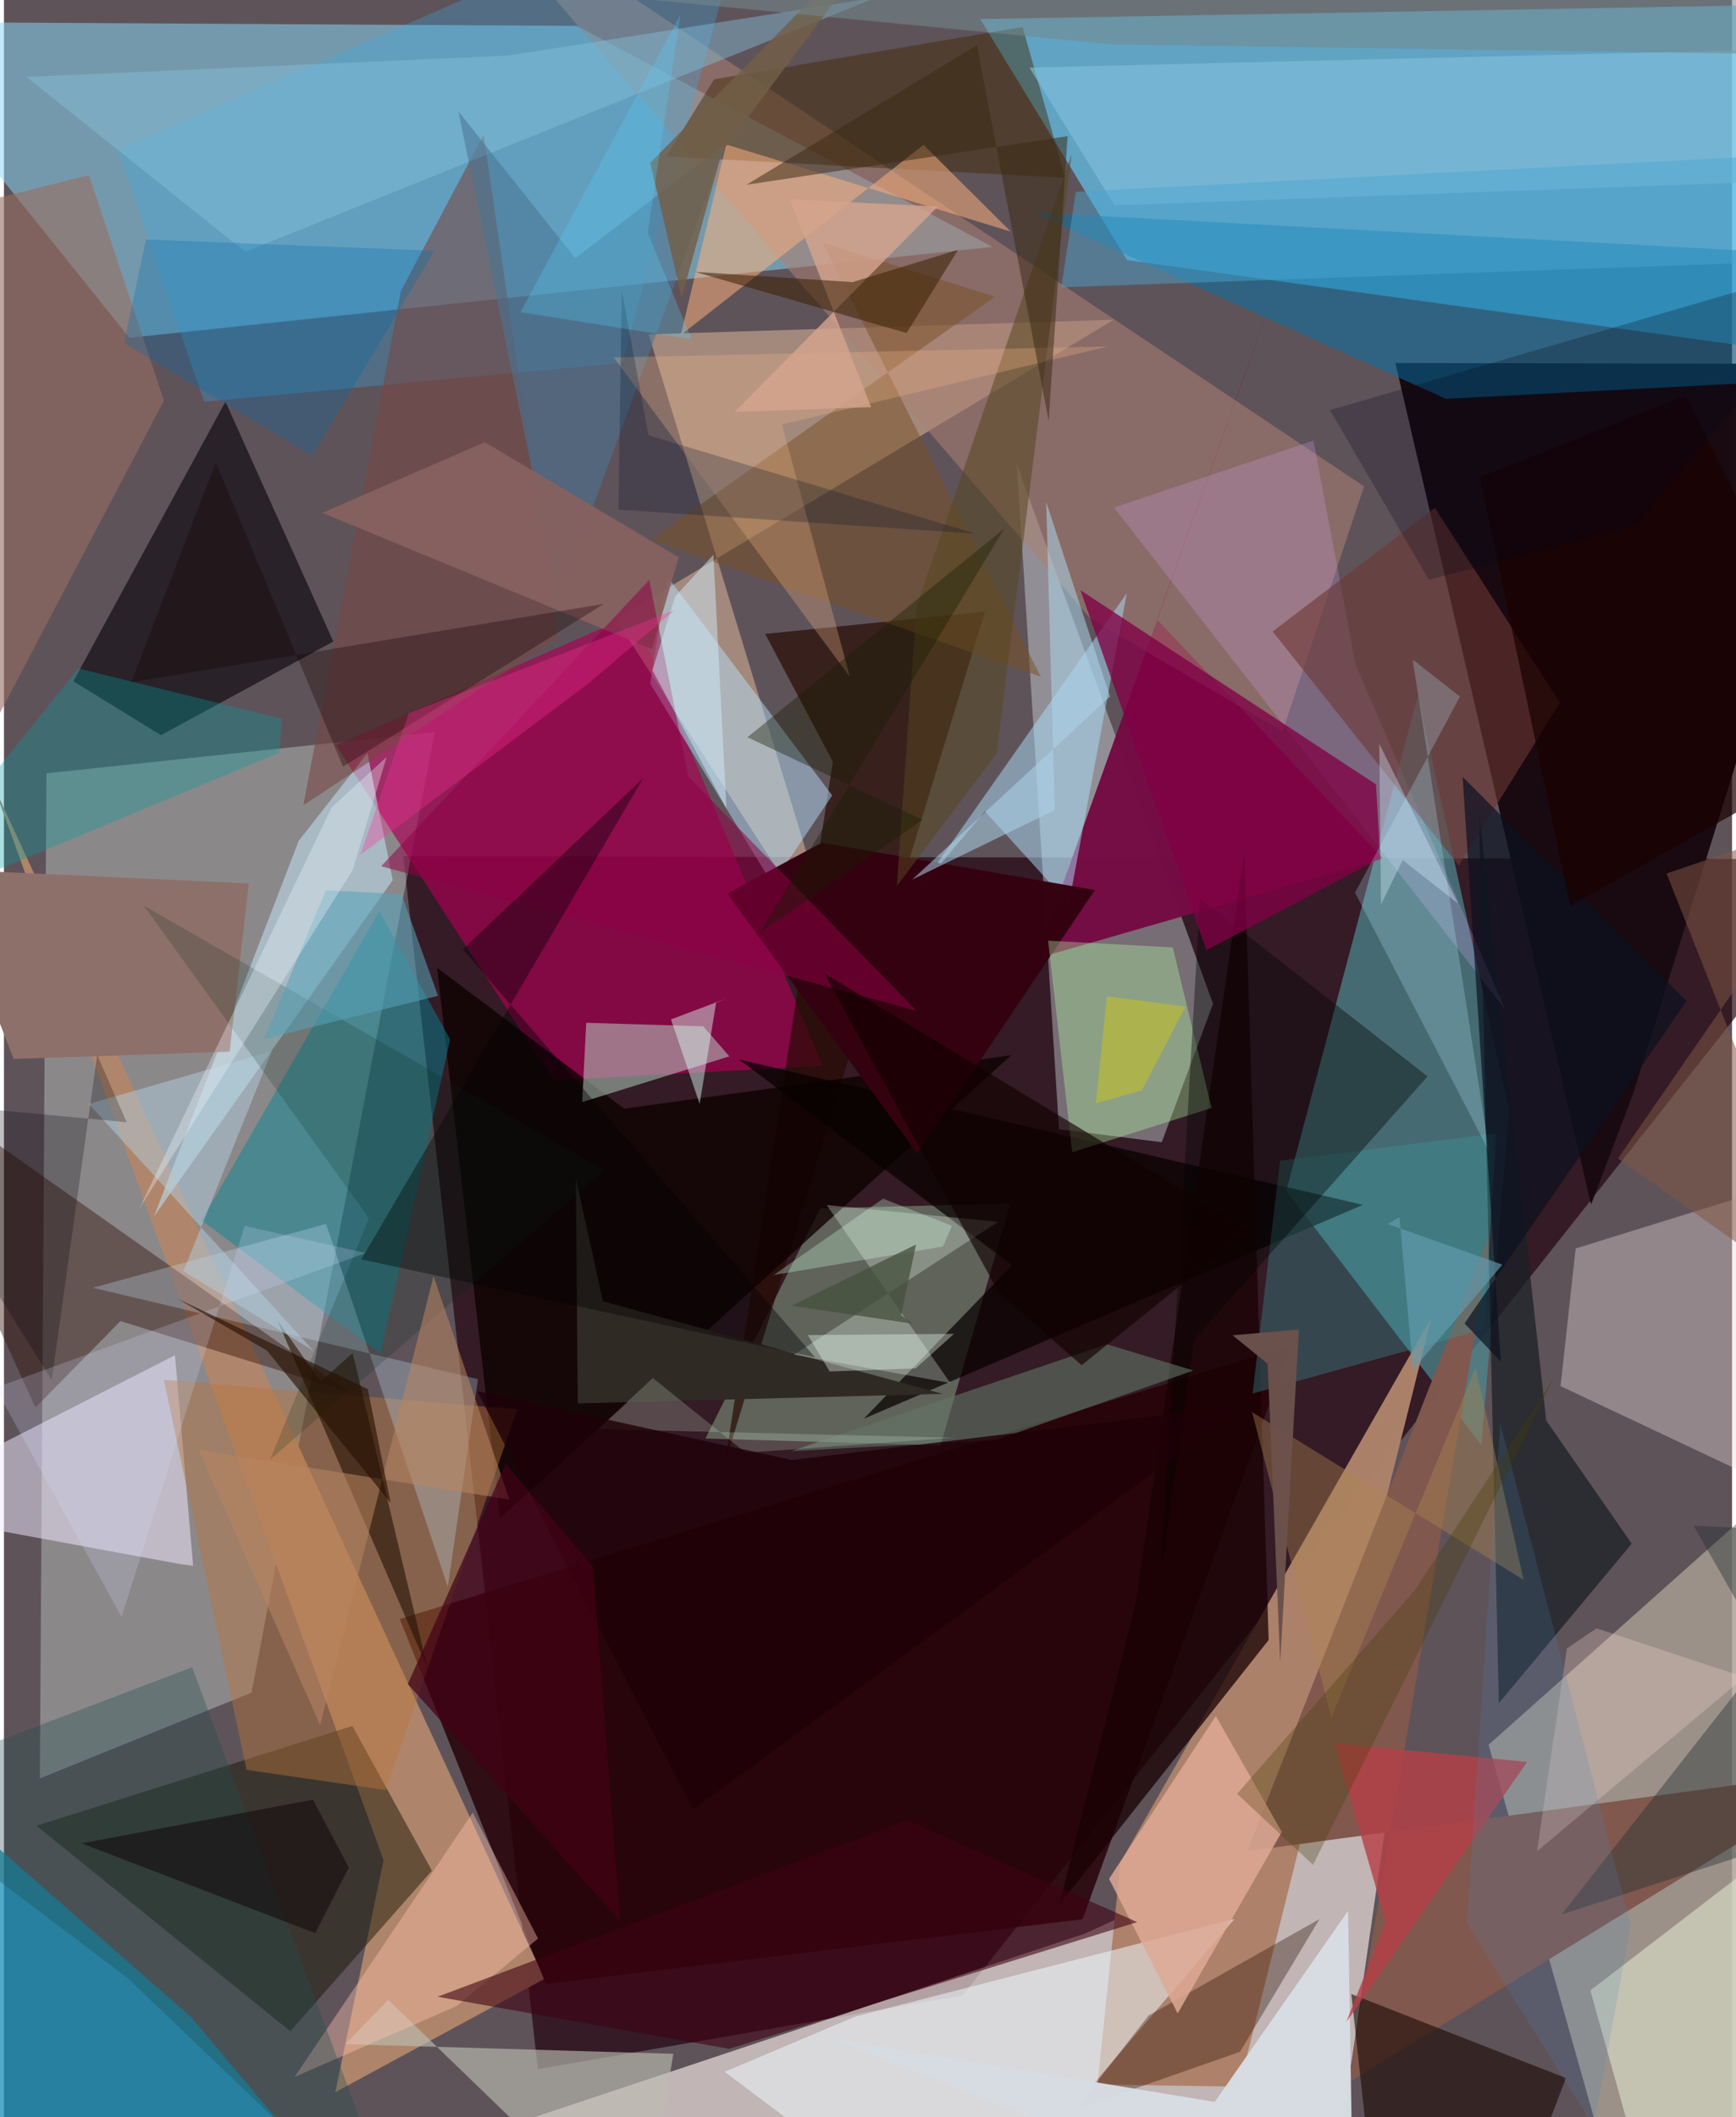<svg xmlns="http://www.w3.org/2000/svg" width="228" height="278" viewBox="0 0 836 1024"><path fill="#5f535a" d="M0 0h836v1024H0z"/><path fill="#21020c" fill-opacity=".682" d="M193.204 414.1L898 415.568 463.724 965.162l-205.469 35.614z"/><path fill="#f8ece9" fill-opacity=".639" d="M70.654 1086H639.19l31.449-218.781-147.49 67.911z"/><path fill="#61cdf8" fill-opacity=".659" d="M862.733 2.287L472.272 9.223l71.056 116.567L898 175.08z"/><path fill="#8ad9f6" fill-opacity=".525" d="M277.165 12.517L-62 10.573l122.694 152.81 417.547-43.964z"/><path fill="#190a11" fill-opacity=".988" d="M673.117 175.563l224.883.453-109.862 352.978-20.337 53.618z"/><path fill="#effffa" fill-opacity=".306" d="M208.412 354.063l-88.631 464.582-102.432 41.538 3.213-486.146z"/><path fill="#4e8a91" fill-opacity=".714" d="M714.72 698.966l13.44-161.754-44.125-200.842-63.664 239.535z"/><path fill="#deeeef" fill-opacity=".392" d="M510.385 546.142l49.727 6.312 24.81-66.973-94.893-260.685z"/><path fill="#a89f93" fill-opacity=".816" d="M898 683.64L718.231 843.883l66.66 236.036 81.877-24.934z"/><path fill="#a90055" fill-opacity=".667" d="M160.598 360.436l143.965-63.284 91.481 218.34-130.394 7.061z"/><path fill="#ffd5ac" fill-opacity=".42" d="M311.873 161.7l93.763 307.683-109.599-169.88 240.82-144.843z"/><path fill="#af866a" fill-opacity=".98" d="M-5.175 379.732l266.673 577.35-101.202 54.833 23.344-112.212z"/><path fill="#ac816a" fill-opacity=".992" d="M540.206 900.618l-11.178 107.56 68.577 1.076 93-372.074z"/><path fill="#8fb494" fill-opacity=".471" d="M394.823 584.445l-55.458 111.314 113.74 3.34 33.73-117.031z"/><path fill="#730d44" fill-opacity=".988" d="M499.35 463.614l167.854-48.37-109.49-115.683 60.265-167.606z"/><path fill="#158fb7" fill-opacity=".749" d="M183.31 1086L90.624 975.66-62 841.949l68.975 242.903z"/><path fill="#181319" fill-opacity=".757" d="M33.583 329.516l73.575-135.26 52.174 116.018-83.394 45.316z"/><path fill="#ac8072" fill-opacity=".549" d="M618.544 353.823l-92.872-54.538L213.337-62l444.622 297.23z"/><path fill="#260007" fill-opacity=".827" d="M622.391 650.839L191.48 783.067l70.649 176.48 259.67-31.283z"/><path fill="#141400" fill-opacity=".471" d="M207.029 904.757L168.54 834.78 15.724 883.067 138.51 982.45z"/><path fill="#f0eaff" fill-opacity=".514" d="M91.52 757.319l-6.463-.86L-62 729.358l144.729-73.87z"/><path fill="#0073a9" fill-opacity=".498" d="M898 182.464l-27.246-59.724-373.312-20.033 200.16 90.184z"/><path fill="#260900" fill-opacity=".675" d="M474.59 295.818l-106.357 10.77 32.752 61.803-52.179 339.34z"/><path fill="#e7dcd7" fill-opacity=".38" d="M839.16 579.39l-78.82 24.468-7.292 66.543 90.288 42.616z"/><path fill="#80584e" fill-opacity=".992" d="M720.575 592.054l-70.425 415.375L898 855.17l-296.566 40.177z"/><path fill="#effaff" fill-opacity=".525" d="M460.282 1086l-111.611-83.933 63.256-26.764 183.387-47.213z"/><path fill="#0d0100" fill-opacity=".78" d="M239.969 734.207l247.343-223.852-187.217 25.882-90.542-68.137z"/><path fill="#b6e2fd" fill-opacity=".471" d="M400.685 384.715l-79.898-106.053-8.13 52 59.152 97.007z"/><path fill="#ace0fe" fill-opacity=".498" d="M515.184 437.118l-40.613-44.711-32.778 38.922 101.43-144.459z"/><path fill="#038696" fill-opacity=".471" d="M215.836 502.785l-33.69 151.89-86.54-64.38 86.032-149.609z"/><path fill="#bddbea" fill-opacity=".596" d="M188.072 425.695L72.598 588.285l70.013-181.623 33.229-42.395z"/><path fill="#2d0b00" fill-opacity=".408" d="M56.377 638.956l-41.154 41.812L-62 511.88l228.847 161.432z"/><path fill="#32aeee" fill-opacity=".282" d="M363.787-62L55.144 72.633l41.687 121.67 202.313-18.779z"/><path fill="#080000" fill-opacity=".729" d="M487.673 611.938l-71.65 74.214 241.369-103.409-301.728-70.283z"/><path fill="#1b2025" fill-opacity=".733" d="M787.494 746.633l-64.32 77.16-9.668-432.569 32.604 295.844z"/><path fill="#ba743c" fill-opacity=".439" d="M77.323 667.332l40.041 188.695 67.271 9.76 63.69-184.156z"/><path fill="#bddfcf" fill-opacity=".494" d="M338.334 496.408l12.592 14.518-71.186 22.1 1.935-38.343z"/><path fill="#e0e5cd" fill-opacity=".6" d="M886.54 1080.546L801.909 1086l-34.457-123.31L898 862.464z"/><path fill="#bcbeb2" fill-opacity=".639" d="M165.115 988.672l20.845-21.401L308.843 1086l14.96-92.641z"/><path fill="#774743" fill-opacity=".58" d="M192.054 140.716l40.021-75.536 35.48 243.548-122.722 80.731z"/><path fill="#3f2700" fill-opacity=".451" d="M513.411 86.014L320.453 75.699l23.117-37.36 149.217-25.264z"/><path fill="#feb17e" fill-opacity=".518" d="M327.393 162.077l22.032-92.179 137.604 42.103-42.158-41.947z"/><path fill="#190800" fill-opacity=".592" d="M724.756 1086h-59.73l-13.192-121.554 103.828 40.641z"/><path fill="#d7a7f5" fill-opacity=".239" d="M653.935 321.8l72.404 166.583-189.337-242.91 96.515-32.364z"/><path fill="#2a0d00" fill-opacity=".349" d="M553.73 974.847l-35.265 45.32 79.49-27.774 38.434-64.174z"/><path fill="#340211" fill-opacity=".988" d="M527.75 430.468l-85.866 127.55-92.013-125.805 45.755-24.643z"/><path fill="#dea995" fill-opacity=".851" d="M534.63 908.718l33.183 65.098 50.373-87.78L586.276 830z"/><path fill="#190003" fill-opacity=".753" d="M611.811 793.236l-11.79-380.397-52.444 362.205-37.057 146.209z"/><path fill="#7a4f24" fill-opacity=".506" d="M501.598 327.307l-188.83-66.206 166.606-117.56-83.32-26.112z"/><path fill="#b6ffa8" fill-opacity=".349" d="M505.13 454.97l11.647 102.337 67.437-21.43-18.765-77.652z"/><path fill="#8e706a" d="M-31.052 420.353l35.757 91.813 104.488-3.512 9.24-81.336z"/><path fill="#221202" fill-opacity=".592" d="M153.12 668.225l-20.877-29.713 72.658 168.231-36.19-152.309z"/><path fill="#d7dce2" fill-opacity=".98" d="M652.927 1086L401.11 986.086l184.625 30.543 64.517-92.412z"/><path fill="#82c0dd" fill-opacity=".624" d="M861.12 87.543l-6.648-63.523-358.405 8.697 41.289 66.627z"/><path fill="#6c3835" fill-opacity=".6" d="M703.78 418.677l-90.027-113.254 78.502-59.795 60.492 94.31z"/><path fill="#c8e8ff" fill-opacity=".275" d="M43.018 622.848l112.813-30.87 58.891 175.527 14.614-100.456z"/><path fill="#b64047" fill-opacity=".804" d="M668.48 929.288l-24.944-86.14 93.359 9.015-87.493 125.79z"/><path fill="#ffc4ad" fill-opacity=".404" d="M218.962 970.273l-78.392 34.286 86.213-127.852 31.581 60.886z"/><path fill="#312b25" fill-opacity=".996" d="M289.809 629.41l-13.166-59.537.954 108.932 176.468-4.653z"/><path fill="#3b969e" fill-opacity=".353" d="M715.988 642.945l-111.943 31.07 13.294-112.62 104.54-13.247z"/><path fill="#edfcf2" fill-opacity=".286" d="M382.194 655.212l98.728-64.234-82.93-8.167 59.804 86.107z"/><path fill="#000304" fill-opacity=".388" d="M688.679 520.627l-110.061-86.134L560 758.596l15.592-110.499z"/><path fill="#976e61" fill-opacity=".6" d="M-62 110.493l10.21 329.314 129.166-246.04-36.215-109.06z"/><path fill="#637668" fill-opacity=".592" d="M575.415 662.866l-95.44 33.59-99.148 5.408 152.765-51.695z"/><path fill="#84c1db" fill-opacity=".443" d="M243.958 26.887l177.79-27.981L116.74 121.842 10.903 37.211z"/><path fill="#800046" fill-opacity=".773" d="M520.806 285.498l142.937 93.883 2.077 35.777-84.092 44.433z"/><path fill="#049e9e" fill-opacity=".333" d="M133.323 364.083L-62 445.101l97.978-121.78 98.45 24.278z"/><path fill="#4a7594" fill-opacity=".569" d="M349.4 69.05l-73.003 55.835-56.564-71.06 48.518 236.733z"/><path fill="#bbefff" fill-opacity=".243" d="M718.478 556.912l-64.882-125.12 50.767-94.86-22.89-17.97z"/><path fill="#3e0012" fill-opacity=".58" d="M350.8 990.965l197.444-61.315-111.264-49.327-227.191 85.428z"/><path fill="#57471f" fill-opacity=".533" d="M431.956 428.518l9.534-135.154 75.04-218.767-36.27 289.893z"/><path fill="#edb186" fill-opacity=".31" d="M376.39 205.343l32.825 122.014-114.238-154.492 239.059-5.295z"/><path fill="#87615f" fill-opacity=".937" d="M326.429 269.571l-93.836-55.75-78.554 34.23 159.453 65.92z"/><path fill="#910046" fill-opacity=".522" d="M312.174 280.496l18.855 95.026 110.425 113.335-258.983-69.879z"/><path fill="#223032" fill-opacity=".412" d="M898 879.024l-80.621-141.148L898 742.023 753.546 925.978z"/><path fill="#1c4c4c" fill-opacity=".329" d="M-62 864.64l121.968 92.186L194.88 1086 91.04 806.384z"/><path fill="#add6eb" fill-opacity=".533" d="M535.075 336.897l-30.894-94.202 4.194 149.108-68.995 33.632z"/><path fill="#b4d1e0" fill-opacity=".486" d="M129.554 508.457l-88.452 25.476 108.689 119.46-62.94-38.573z"/><path fill="#000103" fill-opacity=".392" d="M222.016 459.153l170.434 197.42-219.55-47.464 136.417-232.84z"/><path fill="#ab864f" fill-opacity=".408" d="M711.91 661.599l23.273 102.55L603.81 683.02l38.325 147.662z"/><path fill="#016caf" fill-opacity=".29" d="M208.303 121.302l-59.155 99.042-91.057-54.317 10.57-50.194z"/><path fill="#0b1021" fill-opacity=".69" d="M705.639 375.734l108.342 108.4-107.394 155.944 17.548 18.522z"/><path fill="#180000" fill-opacity=".329" d="M164.044 370.794L290.2 292.079 61.582 330.002l40.91-106.331z"/><path fill="#d6a48e" fill-opacity=".804" d="M353.45 199.236l66.073-2.298-39.393-100.55 71.678 3.508z"/><path fill="#725f48" fill-opacity=".816" d="M327.865 143.916L312.64 78.762 440.595-50.994 347.345 73.5z"/><path fill="#f5d8cc" fill-opacity=".29" d="M770.492 787.553l-14.395 9.72-14.454 98.129 100.315-84.205z"/><path fill="#4ca7d0" fill-opacity=".471" d="M898 125.247l-386.52 13.727 7.074-46.227L898 73.008z"/><path fill="#382000" fill-opacity=".529" d="M334.316 131.499l76.193 4.963 51.046-15.63-24.88 40.261z"/><path fill="#3a2a15" fill-opacity=".518" d="M359.176 89.383l155.382-23.511-9.154 137.717-34.692-181.752z"/><path fill="#e1f7df" fill-opacity=".208" d="M358.829 702.635l-44.928-36.137-26.466 24.711 172.136 4.17z"/><path fill="#1f0108" fill-opacity=".812" d="M381.127 706.164l-152.204-33.329 104.353 202.517 267.647-195.727z"/><path fill="#d3c80c" fill-opacity=".455" d="M571.592 486.854l-38.023-4.967-5.334 51.76 22.234-6.242z"/><path fill="#00281a" fill-opacity=".188" d="M67.633 437.982L290.45 566.006l-161.662 139.89 47.804-116.712z"/><path fill="#b98561" fill-opacity=".549" d="M244.502 725.295L94.211 701.232l58.747 133.113 54.864-217.129z"/><path fill="#1a0000" fill-opacity=".71" d="M757.663 438.204L898 359.265l-84.458-167.86-99.569 39.288z"/><path fill="#d4f0ff" fill-opacity=".463" d="M313.73 324.205l10.945-35.653 18.532-20.223 6.318 122.73z"/><path fill="#0f0209" fill-opacity=".514" d="M150.59 934.997l16.23-31.718-17.335-32.85L37.647 891.58z"/><path fill="#ddfaf2" fill-opacity=".459" d="M344.52 485.023l4.73-2.005-26.558 10.043 13.864 40.88z"/><path fill="#74888e" fill-opacity=".565" d="M898 26.758v-41.812L270.653-4.18l265.575 25.63z"/><path fill="#fd2f9c" fill-opacity=".325" d="M195.845 344.96l-23.386 68.456 110.494-83.053 41.459-35.262z"/><path fill="#00142b" fill-opacity=".247" d="M311.808 210.51l-12.939-69.823-1.596 105.794 172.794 11.65z"/><path fill="#440116" fill-opacity=".698" d="M195.382 814.5l47.38-106.515 42.142 49.744 13.218 171.515z"/><path fill="#56a2b8" fill-opacity=".561" d="M209.984 481.634l-84.24 20.928 29.982-71.91 36.532 1.765z"/><path fill="#805544" fill-opacity=".533" d="M804.298 422.478L889.653 637.6l-108.818-77.32L898 390.671z"/><path fill="#4d8ab7" fill-opacity=".18" d="M707.674 930.327l16.19-241.955 63.144 242.833-17.883 97.26z"/><path fill="#000108" fill-opacity=".247" d="M59.376 542.801l-14.268-32.555L23.1 667.472-62 531.38z"/><path fill="#100" fill-opacity=".639" d="M481.182 625.05l40.148 35.265 80.865-65.197-205.363-124.343z"/><path fill="#d6dfff" fill-opacity=".212" d="M174.982 606.066l-179.15 65.186L56.908 782.05l59.57-189.13z"/><path fill="#00051c" fill-opacity=".247" d="M641.488 198.363l47.853 82.052 100.065-26.068L898 123.708z"/><path fill="#171d00" fill-opacity=".384" d="M365.53 451.287l78.858-54.792-84.718-39.92 124.36-101.043z"/><path fill="#eff4fe" fill-opacity=".341" d="M158.535 390.494l26.602-24.397-16.447 54.8L65.42 584.669z"/><path fill="#271100" fill-opacity=".624" d="M84.012 628.176l92.01 43.692 11.064 55.064-59.908-73.765z"/><path fill="#433a00" fill-opacity=".298" d="M633.3 901.978l116.923-236.15-67.853 103.557-85.806 98.219z"/><path fill="#d4fee1" fill-opacity=".302" d="M454.275 602.894L372.333 616.7l52.972-36.951 33.324 13.122z"/><path fill="#6b514b" fill-opacity=".992" d="M626.461 643l-9.055 160.862-6.061-144.244-16.956-13.77z"/><path fill="#d8f1ff" fill-opacity=".349" d="M703.467 437.062l-26.797-21.074-10.487 21.535-.846-77.828z"/><path fill="#46513d" fill-opacity=".753" d="M439.64 640.215l-5.645-4.034 7.229-34.253-60.199 29.626z"/><path fill="#56d1fb" fill-opacity=".275" d="M327.298 6.917l-15.854 105.639 21.217 51.554-82.773-13.152z"/><path fill="#edfef7" fill-opacity=".365" d="M388.875 645.696l70.75-.551-18.58 16.677-41.59 1.524z"/><path fill="#649cb0" fill-opacity=".639" d="M675.129 588.623l6.468 73.895 43.317-50.853-55.476-19.656z"/></svg>